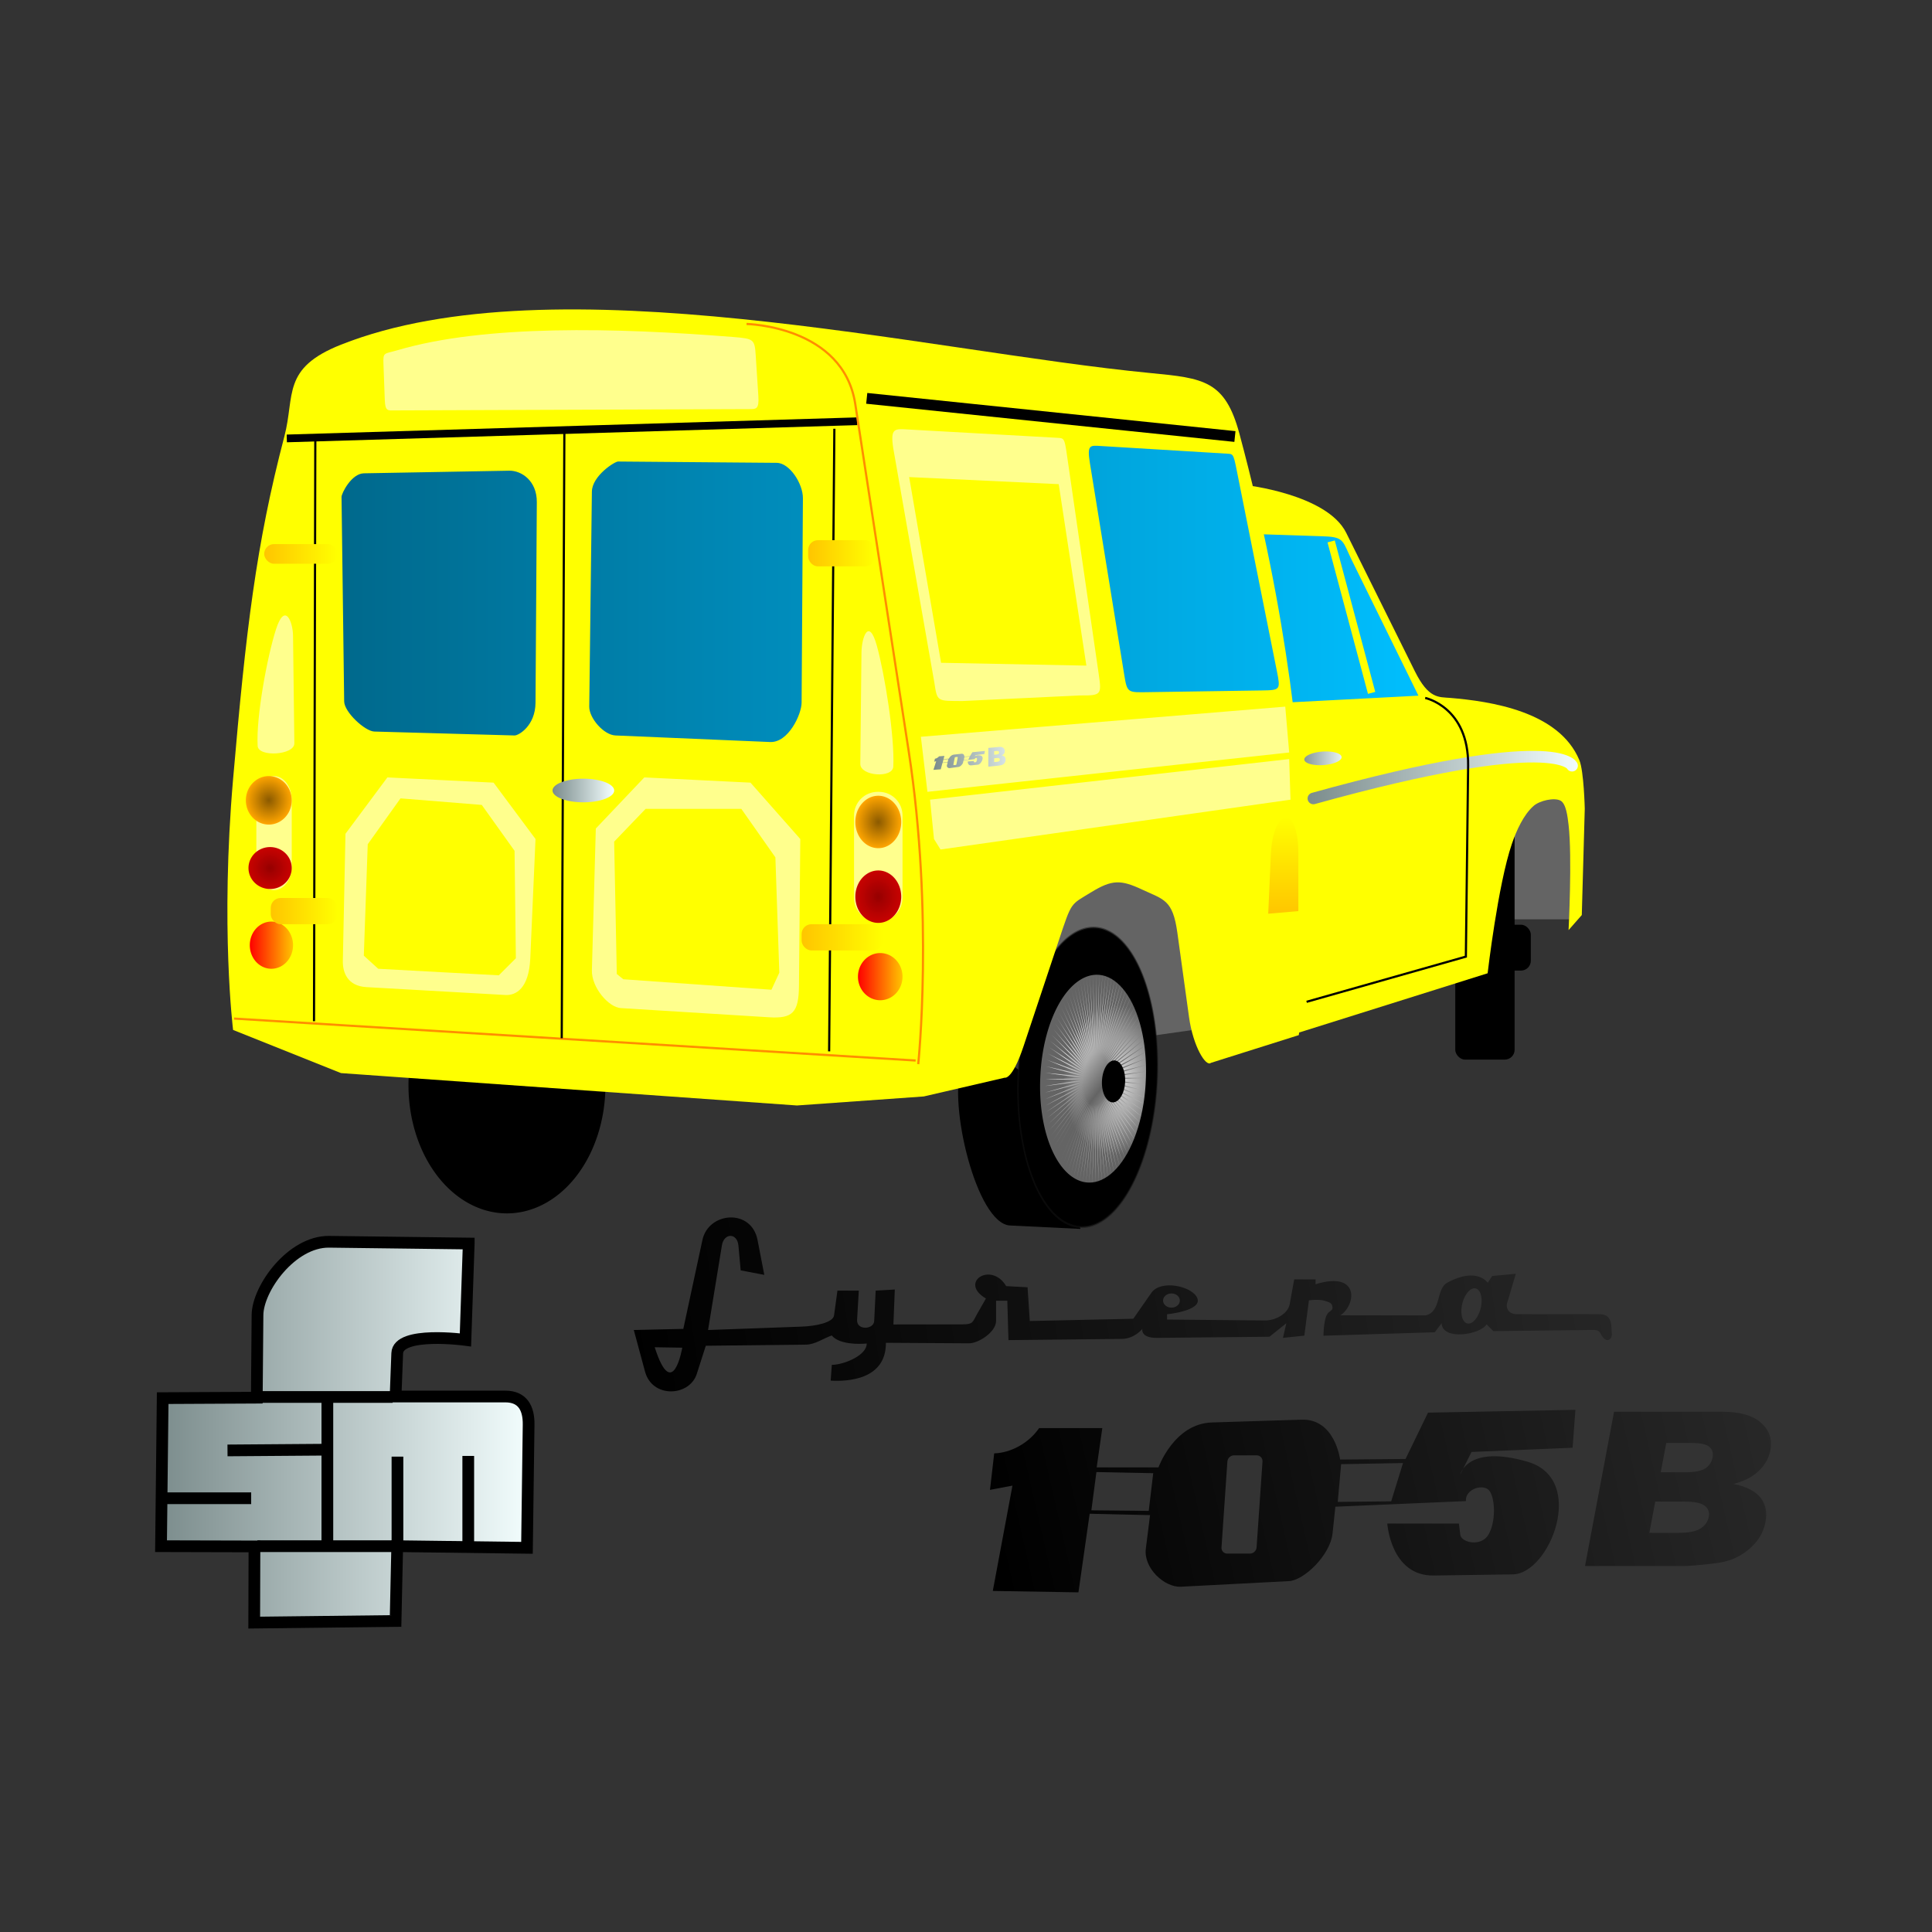 <svg:svg xmlns:dc="http://purl.org/dc/elements/1.1/" xmlns:ns1="http://www.w3.org/1999/xlink" xmlns:ns3="http://creativecommons.org/ns#" xmlns:rdf="http://www.w3.org/1999/02/22-rdf-syntax-ns#" xmlns:svg="http://www.w3.org/2000/svg" height="886.597" id="svg2" version="1.0" viewBox="-71.208 -141.993 886.597 886.597" width="886.597">
  <svg:rect x="-71.208" y="-141.993" width="886.597" height="886.597" fill="#333333" stroke="none"/>
  <svg:defs id="defs4">
    <svg:linearGradient id="linearGradient5731">
      <svg:stop id="stop5733" offset="0" stop-color="#f00" />
      <svg:stop id="stop5735" offset="1" stop-color="#ffc300" stop-opacity=".992" />
    </svg:linearGradient>
    <svg:linearGradient id="linearGradient4747">
      <svg:stop id="stop4749" offset="0" />
      <svg:stop id="stop4751" offset="1" stop-opacity="0" />
    </svg:linearGradient>
    <svg:linearGradient id="linearGradient13754">
      <svg:stop id="stop13756" offset="0" stop-color="#e6e6e6" />
      <svg:stop id="stop13758" offset="1" stop-color="#646464" />
    </svg:linearGradient>
    <svg:linearGradient id="linearGradient8459">
      <svg:stop id="stop8461" offset="0" stop-color="#960000" />
      <svg:stop id="stop8463" offset="1" stop-color="#c80000" stop-opacity=".99" />
    </svg:linearGradient>
    <svg:linearGradient id="linearGradient4910">
      <svg:stop id="stop4912" offset="0" stop-color="#7a8b8b" />
      <svg:stop id="stop4914" offset="1" stop-color="#f4ffff" />
    </svg:linearGradient>
    <svg:linearGradient id="linearGradient3114">
      <svg:stop id="stop3116" offset="0" stop-color="#ffc500" />
      <svg:stop id="stop3118" offset="1" stop-color="#ff0" />
    </svg:linearGradient>
    <svg:linearGradient id="linearGradient2223">
      <svg:stop id="stop2225" offset="0" stop-color="#8b5a00" />
      <svg:stop id="stop2227" offset="1" stop-color="#ffa500" />
    </svg:linearGradient>
    <svg:linearGradient gradientUnits="userSpaceOnUse" id="linearGradient4774" x1="157.26" x2="189.62" y1="116.78" y2="116.78" ns1:href="#linearGradient4910" />
    <svg:radialGradient cx="383.42" cy="493.49" gradientTransform="matrix(.967 .03 -.032 1.033 28.514 -27.657)" gradientUnits="userSpaceOnUse" id="radialGradient5062" r="64.703" ns1:href="#linearGradient13754" />
    <svg:radialGradient cx="383.42" cy="493.49" gradientTransform="matrix(.967 .03 -.032 1.033 28.514 -27.657)" gradientUnits="userSpaceOnUse" id="radialGradient5064" r="64.703" spreadMethod="reflect" ns1:href="#linearGradient13754" />
    <svg:linearGradient gradientUnits="userSpaceOnUse" id="linearGradient5603" x1="678.78" x2="678.78" y1="365.65" y2="320.65" ns1:href="#linearGradient3114" />
    <svg:radialGradient cx="213.23" cy="313.12" gradientTransform="matrix(1 0 0 1.057 0 -17.893)" gradientUnits="userSpaceOnUse" id="radialGradient5703" r="10.526" ns1:href="#linearGradient2223" />
    <svg:radialGradient cx="495.33" cy="324.25" gradientTransform="matrix(1 0 0 1.143 0 -46.322)" gradientUnits="userSpaceOnUse" id="radialGradient5705" r="10.526" ns1:href="#linearGradient2223" />
    <svg:radialGradient cx="213.83" cy="345.91" gradientTransform="matrix(1 0 0 .788 0 73.374)" gradientUnits="userSpaceOnUse" id="radialGradient5713" r="9.925" ns1:href="#linearGradient8459" />
    <svg:radialGradient cx="495.33" cy="324.25" gradientTransform="matrix(1 0 0 1.143 0 -46.322)" gradientUnits="userSpaceOnUse" id="radialGradient5715" r="10.526" ns1:href="#linearGradient8459" />
    <svg:linearGradient gradientUnits="userSpaceOnUse" id="linearGradient5727" x1="483.6" x2="504.05" y1="394.03" y2="394.03" ns1:href="#linearGradient5731" />
    <svg:linearGradient gradientUnits="userSpaceOnUse" id="linearGradient5729" x1="204.51" x2="224.36" y1="379.59" y2="379.59" ns1:href="#linearGradient5731" />
    <svg:linearGradient gradientUnits="userSpaceOnUse" id="linearGradient5745" x1="343.45" x2="371.72" y1="308.61" y2="308.61" ns1:href="#linearGradient4910" />
    <svg:linearGradient gradientUnits="userSpaceOnUse" id="linearGradient5755" x1="211.12" x2="244.81" y1="200.04" y2="200.04" ns1:href="#linearGradient3114" />
    <svg:linearGradient gradientTransform="matrix(.927 0 0 1 35.74 0)" gradientUnits="userSpaceOnUse" id="linearGradient5765" x1="458.34" x2="491.42" y1="199.74" y2="199.74" ns1:href="#linearGradient3114" />
    <svg:linearGradient gradientUnits="userSpaceOnUse" id="linearGradient5775" x1="457.74" x2="495.03" y1="375.98" y2="375.98" ns1:href="#linearGradient3114" />
    <svg:linearGradient gradientUnits="userSpaceOnUse" id="linearGradient5785" x1="214.13" x2="244.81" y1="363.95" y2="363.95" ns1:href="#linearGradient3114" />
    <svg:linearGradient gradientTransform="translate(99.703 20.232)" gradientUnits="userSpaceOnUse" id="linearGradient5797" x1="281.03" x2="875.47" y1="554.69" y2="465.68" ns1:href="#linearGradient4747" />
    <svg:linearGradient gradientTransform="matrix(.085 -.007 -.01 .081 475.88 249.78)" gradientUnits="userSpaceOnUse" id="linearGradient5813" x1="580.06" x2="1067.3" y1="663.77" y2="547.61" ns1:href="#linearGradient4910" />
    <svg:linearGradient gradientTransform="translate(-29.056 12.804)" gradientUnits="userSpaceOnUse" id="linearGradient5822" x1="580.06" x2="1029.7" y1="663.77" y2="561.06" ns1:href="#linearGradient4747" />
    <svg:linearGradient gradientUnits="userSpaceOnUse" id="linearGradient5872" x1="685.96" x2="708.03" y1="293.08" y2="293.08" ns1:href="#linearGradient4910" />
    <svg:linearGradient gradientUnits="userSpaceOnUse" id="linearGradient5884" x1="688.38" x2="816.03" y1="303.31" y2="303.31" ns1:href="#linearGradient4910" />
    <svg:linearGradient gradientUnits="userSpaceOnUse" id="linearGradient5915" x1="241.42" x2="745.32" y1="217.91" y2="217.91">
      <svg:stop id="stop3124" offset="0" stop-color="#00688b" />
      <svg:stop id="stop3126" offset="1" stop-color="#00bfff" />
    </svg:linearGradient>
  </svg:defs>
  <svg:g id="layer1" transform="translate(-161.09 -87.838)">
    <svg:path d="m241.42 154.77l345.43-12.38 68.09 6.19 13.62 38.38 34.67 1.24 42.09 82.95-236.47 22.29-267.43-4.96v-133.71z" fill="url(#linearGradient5915)" fill-rule="evenodd" id="path5899" />
    <svg:path d="m541.04 432.1l29.71-86.67 234-39.61 8.66 7.43v54.47h-49.52l-117.62 49.52-105.23 14.86z" fill="#646464" fill-rule="evenodd" id="path5890" />
    <svg:g fill-rule="evenodd" id="g5895">
      <svg:rect height="107.71" id="rect5886" ry="4.511" width="27.238" x="757.7" y="324.39" />
      <svg:rect height="21.047" id="rect5888" ry="4.511" width="12.381" x="779.99" y="370.2" />
    </svg:g>
    <svg:g fill-rule="evenodd" id="g5055" transform="matrix(.803 .039 -.05 1.032 -87.73 74.943)">
      <svg:path d="m822.63 388.76c-19.22 0-38.86-53.08-32.01-69.52 6.23-14.96 38.4 3.11 38.4 3.11l33.85 66.41h-40.24z" id="path13779" />
      <svg:path d="m501.2 496.09a87.165 129.71 0 1 1 -174.33 0 87.165 129.71 0 1 1 174.33 0z" id="path13769" stroke="#141414" stroke-linecap="round" stroke-opacity=".498" stroke-width="1.772" transform="matrix(-.455 0 0 .513 1051.2 66.878)" />
      <svg:path d="m474.22 493.49a63.817 91.835 0 1 1 -127.63 0 63.817 91.835 0 1 1 127.63 0z" fill="url(#radialGradient5062)" id="path13771" transform="matrix(-.472 0 0 .499 1059.6 75.582)" />
      <svg:path d="m700.11 144.18l-57.29-43.4 53.46 48.04-54.45-46.91 50.33 51.3-51.39-50.24 47.01 54.36-48.14-53.36 43.5 57.2-44.69-56.28 39.83 59.82-41.07-58.97 35.99 62.2-37.29-61.43 32.02 64.34-33.36-63.66 27.91 66.23-29.29-65.63 23.7 67.85-25.11-67.34 19.39 69.2-20.84-68.78 15.01 70.28-16.48-69.95 10.57 71.09-12.05-70.85 6.08 71.61-7.58-71.47 1.57 71.85-3.07-71.8-2.95 71.81 1.44-71.86-7.44 71.48 5.95-71.62-11.92 70.88 10.43-71.11-16.35 69.98 14.88-70.31-20.71 68.82 19.27-69.24-24.99 67.39 23.57-67.89-29.17 65.68 27.79-66.28-33.24 63.72 31.9-64.4-37.18 61.5 35.88-62.27-40.96 59.05 39.72-59.89-44.59 56.36 43.4-57.28-48.04 53.45 46.91-54.45-51.3 50.33 50.23-51.39-54.36 47.01 53.37-48.14-57.21 43.51 56.28-44.696-59.82 39.826 58.97-41.07-62.2 35.99 61.44-37.284-64.35 32.014 63.66-33.354-66.22 27.914 65.62-29.294-67.84 23.694 67.33-25.11-69.2 19.39 68.78-20.834-70.28 15.004 69.95-16.472-71.08 10.562 70.85-12.048-71.61 6.08 71.46-7.578-71.85 1.572 71.8-3.076-71.8-2.942 71.85 1.438-71.48-7.445 71.62 5.947-70.87-11.919 71.1 10.433-69.98-16.346 70.31 14.877-68.82-20.708 69.24 19.263-67.38-24.988 67.89 23.572-65.68-29.17 66.27 27.789-63.72-33.237 64.41 31.895-61.51-37.172 62.27 35.876-59.05-40.96 59.9 39.715-56.37-44.588 57.29 43.399-53.46-48.04 54.45 46.91-50.33-51.301 51.39 50.236-47.01-54.36 48.14 53.364-43.5-57.204 44.69 56.281-39.83-59.823 41.07 58.976-35.99-62.206 37.29 61.439-32.02-64.343 33.36 63.658-27.91-66.226 29.29 65.628-23.7-67.849 25.11 67.338-19.39-69.203 20.84 68.781-15.01-70.283 16.48 69.954-10.57-71.087 12.05 70.85-6.08-71.61 7.58 71.467-1.57-71.85 3.07 71.801 2.95-71.807-1.44 71.853 7.44-71.481-5.95 71.622 11.92-70.873-10.43 71.107 16.35-69.985-14.88 70.311 20.71-68.819-19.26 69.238 24.98-67.384-23.57 67.892 29.17-65.682-27.79 66.278 33.24-63.72-31.9 64.402 37.18-61.508-35.88 62.273 40.96-59.052-39.71 59.897 44.58-56.364-43.4 57.285 48.04-53.453-46.91 54.447 51.3-50.332-50.23 51.395 54.36-47.011-53.36 48.138 57.2-43.504-56.28 44.692 59.82-39.827-58.97 41.071 62.2-35.992-61.44 37.286 64.35-32.015-63.66 33.355 66.22-27.911-65.62 29.292 67.84-23.699-67.33 25.114 69.2-19.391-68.78 20.835 70.28-15.007-69.95 16.475 71.08-10.565-70.85 12.051 71.61-6.08-71.46 7.578 71.85-1.572-71.8 3.076 71.8 2.942-71.85-1.438 71.48 7.445-71.62-5.947 70.87 11.922-71.1-10.436 69.98 16.346-70.31-14.877 68.82 20.707-69.24-19.262 67.38 24.992-67.89-23.576 65.68 29.166-66.27-27.784 63.72 33.234-64.41-31.893 61.51 37.173-62.27-35.877 59.05 40.957-59.9-39.712 56.37 44.592z" fill="url(#radialGradient5064)" id="path4947" transform="matrix(-.302 0 0 .488 1056 280.05)" />
      <svg:path d="m399.51 495.05a14.009 18.678 0 1 1 -28.02 0 14.009 18.678 0 1 1 28.02 0z" id="path13773" transform="matrix(-.472 0 0 .499 1059.6 75.582)" />
    </svg:g>
    <svg:path d="m429.78 528.82l-1.03-11.36c-0.55-5.99-6.64-5.88-7.58-0.12l-6.36 38.85 42.85-1.55c6.81-0.25 14.53-1.9 14.97-5.17l1.55-11.35h9.81l-0.79 13.42c-0.29 4.92 7.66 4.49 7.85 0.52l0.68-13.94 8.78-0.52-0.64 16.04 31.62-0.04c5.11 0 4.72-1.15 6.71-4.64l4.13-7.23c-12.7-7.42 2.44-17.22 9.29-5.68l9.81 0.52 1.04 15.49 47.49-1.04 8.26-11.87c4.41-6.34 19.17-3.03 21.17 2.58 2.03 5.68-13.94 7.23-13.94 7.23v2.43l45 0.42c4.53 0.05 10.45-2.95 11.28-7.5l2.06-11.36h9.81v2.23c20.38-6.29 18.64 9.53 11.36 14.29h39.24c7.22-1.83 4.58-12.1 9.81-14.97 13.68-7.5 18.59 0 18.59 0l2.06-3.1 10.84-1.03-4.13 13.94s-0.71 4.62 4.85 4.62l37.57-0.02c6.44 0 5.38 5.9 5.75 8.75s-2.61 5.23-5.07 0.29c-1.01-2.02-2.26-1.81-5.92-1.76l-43.37 0.51-3.1-3.1c-2.93 4.77-20.29 7.56-20.65-0.51 0 0-3.17 4.13-3.1 4.13l-51.11 1.59s0-4.82 1.03-8.3c1.03-3.49 3.23-2.71 3.1-4.65s-0.92-2.27-3.62-3.1c-2.7-0.82-7.18-0.2-7.18-0.2l-2.11 16.21-9.81 1.03 1.55-6.71-7.74 6.19-51.63 0.52c-7.7 0.08-6.72-4.13-6.72-4.13s-3.5 4.54-9.44 4.6l-51.99 0.56-0.52-18.07h-5.16v9.3c0 5.02-8.09 10.26-12.38 10.23l-38.18-0.23c0.12 16.92-17.55 17.83-25.34 17.36l0.52-7.23c5.93-0.11 16.2-4.56 16-9.81-3.37 0.35-12.66 0.5-16.03-3.69-3.95 1.4-7.68 4.16-11.85 4.21l-45.95 0.51-4.13 12.91c-3.33 10.41-20.4 11.34-23.75-1.03l-5.16-19.1 22.72-0.52 8.77-40.79c2.8-12.99 22.48-14.58 25.3 0l3.1 16.01-10.84-2.07zm-39.45 35.28c4.21 0.07 8.43 0.14 12.64 0.2 0 0-4.34 25.68-12.64-0.2zm240.99-21.43c0 1.8-1.73 3.26-3.85 3.26-2.13 0-3.86-1.46-3.86-3.26s1.73-3.26 3.86-3.26c2.12 0 3.85 1.46 3.85 3.26zm138.27 2.47c-0.76 4.47-3.38 8.1-5.83 8.1s-3.82-3.63-3.06-8.1 3.37-8.1 5.83-8.1c2.45 0 3.82 3.63 3.06 8.1z" fill="url(#linearGradient5797)" fill-rule="evenodd" id="path2462" />
    <svg:g fill="url(#linearGradient4774)" fill-rule="evenodd" id="g3451" stroke="#000" stroke-width="1px" transform="matrix(5.379 0 0 5.379 -684.81 -25.052)">
      <svg:path d="m184.01 100.68l-0.28 8.22s-5.75-0.78-5.82 1.14l-0.14 3.69h9.36c1.48 0 2.01 1 1.99 2.41l-0.14 10.5-11.07-0.14-0.14 6.38-12.06 0.14 0.02-6.5-7.97-0.02 0.14-12.63 8.03-0.04 0.06-7.05c0.02-2.28 2.91-6.28 6.1-6.25l11.92 0.15z" id="path3433" />
      <svg:path d="m171.95 113.54v12.96" id="path3437" />
      <svg:path d="m166.1 113.77h11.42" id="path3439" />
      <svg:path d="m165.98 126.5h11.83" id="path3441" />
      <svg:path d="m177.93 118.86v7.64" id="path3443" />
      <svg:path d="m183.97 118.8v7.7" id="path3445" />
      <svg:path d="m163.43 118.33l8.05-0.06" id="path3447" />
      <svg:path d="m158.23 122.41h7.22" id="path3449" />
    </svg:g>
    <svg:path d="m546.12 612.8c7.65-0.25 15.81-4.64 20.62-11.6h28.99l-2.58 18.04h28.35s7.17-20.08 24.48-20.62l41.23-1.29c15.32-0.47 17.65 18.3 17.65 18.3l30.03-0.26 10.31-21.26 67.64-1.29-1.29 17.4-46.38 1.93-5.16 10.31s3.22-13.91 30.93-5.8c27.33 8 10.1 51.44-6.83 51.67l-36.34 0.52c-19.66 0.27-21.26-23.84-21.26-23.84h32.86l0.64 5.15c0.45 3.59 9.51 5.64 12.89 0 3.38-5.63 3.22-16.1 0.64-19.97-2.57-3.86-11.43-1.13-10.95 4.51l-59.91 2.58-1.29 12.24c-1.06 10-13.13 21.55-19.97 21.9l-49.61 2.58c-7.52 0.39-17.22-8.52-16.11-17.4l1.94-15.46-27.71-0.64-5.15 36.08-39.3-0.65 9.02-48.32-10.31 1.94 1.93-16.75zm110.08 0.9h10.37c1.59 0 2.78 1.27 2.67 2.86l-2.71 39.37c-0.1 1.59-1.47 2.86-3.06 2.86h-10.37c-1.59 0-2.78-1.27-2.67-2.86l2.7-39.37c0.11-1.59 1.48-2.86 3.07-2.86zm-63.17 7.67l26.07 0.52-2.06 17.3-26.33-0.26 2.32-17.56zm112.29-3.61l28.4-0.52-5.42 17.56-24.53 0.26 1.55-17.3zm125.26-24.07h49.45c8.24 0 14.24 1.69 18 5.07 3.8 3.38 5.22 7.57 4.29 12.56-0.79 4.18-3.04 7.77-6.76 10.76-2.47 2-5.84 3.58-10.1 4.74 5.91 1.22 10.02 3.33 12.34 6.32 2.36 2.96 3.11 6.7 2.26 11.2-0.69 3.67-2.34 6.97-4.95 9.9s-5.87 5.25-9.77 6.95c-2.41 1.07-5.9 1.84-10.46 2.32-6.07 0.65-10.08 0.97-12.02 0.97h-45.61l13.33-70.79m21.42 27.77h11.49c4.12 0 7.09-0.58 8.9-1.74 1.86-1.19 3-2.9 3.41-5.12 0.39-2.06-0.12-3.67-1.54-4.83-1.37-1.16-4.06-1.74-8.07-1.74h-11.66l-2.53 13.43m-5.23 27.81h13.47c4.55 0 7.88-0.66 9.99-1.98 2.12-1.35 3.4-3.16 3.82-5.41 0.39-2.09-0.22-3.77-1.85-5.02-1.59-1.29-4.69-1.93-9.32-1.93h-13.41l-2.7 14.34" fill="url(#linearGradient5822)" fill-rule="evenodd" id="path1566" />
    <svg:path d="m367.71 443.86a45.19 58.808 0 1 1 -90.38 0 45.19 58.808 0 1 1 90.38 0z" fill-rule="evenodd" id="path5855" />
    <svg:g fill="#ff0" fill-rule="evenodd" id="g5919">
      <svg:path d="m661.13 168.39l19.81 105.24 4.95 146.09 86.67-27.24s4.72-40.72 11.14-59.43c2.15-6.25 5.35-13.28 9.9-17.33 2.88-2.56 9.61-3.97 12.39-2.47 2.58 1.39 3.26 7.27 3.71 11.14 1.72 14.7 0 48.28 0 48.28l6.07-6.91 1.36-48.8s-0.39-17.28-2.48-22.29c-9.4-22.53-41.07-27.02-59.31-28.56-5.24-0.44-9.87 0.5-16.21-12.29l-31.47-63.46c-8.83-17.81-46.53-21.97-46.53-21.97zm36.64 23.6c9.09 0.31 8.22 2.29 12.44 10.89l30.59 62.21-59.62 3.11-13.99-77.24 30.58 1.03z" id="path5857" />
      <svg:path d="m220.38 146.11c4.95-18.89-1.33-31.28 26-42.1 97.98-38.802 268.47 3.13 371.57 13.04 24.28 2.34 34.14 3.41 40.7 27.82 44.76 166.35 27.24 276 27.24 276l-40.34 12.73c-2.23 1.98-8.13-7.4-10.02-20.99l-5.35-38.7c-2.11-15.26-6.19-15.17-16.1-19.81-9.9-4.64-13.92-4.64-23.52 1.24-9.59 5.88-8.76 4.01-14.86 22.28l-16.09 48.29c-5.27 15.81-8.67 14.49-8.67 14.49l-37.14 8.61-58.19 4.14-209.23-14.86-49.53-19.81s-5.88-47.05 0-115.14 10.5-107.57 23.53-157.23zm374.93 4.43c-5.22-0.32-6.66-0.79-5.26 7.88l15.76 97.17c1.36 8.36 1.54 8.03 11.38 7.88l51.84-0.78c8.38-0.13 8.53-0.28 6.82-8.85l-17.51-87.54c-2.45-12.23-2.12-12.07-5.25-12.26l-57.78-3.5zm-338.47 12.51l66.76-1.2c5.53-0.1 12.7 4.59 12.63 14.44l-0.6 92.02c-0.07 10.63-7.78 15.09-9.62 15.04l-64.36-1.8c-4.25-0.12-13.77-8.87-13.83-13.84l-1.21-93.83c-0.02-1.59 4.52-10.72 10.23-10.83zm116.69-5.41l72.78 0.6c5.98 0.05 12.07 9.63 12.03 16.24l-0.6 93.83c-0.04 5.36-6.06 18.4-14.44 18.05l-70.98-3.01c-5.43-0.23-12.09-8.01-12.03-13.23l1.21-98.65c0.09-7.22 10.44-13.84 12.03-13.83z" id="path5574" />
    </svg:g>
    <svg:path d="m221.49 147.04l261.76-7.88" fill="none" id="path5576" stroke="#000" stroke-width="3.543" />
    <svg:path d="m487.63 128.65l168.96 17.51" fill="none" id="path5578" stroke="#000" stroke-width="4.961" />
    <svg:path d="m671.87 365.15l13.83-1.2v-26.46c0-22.84-11.67-20.88-12.63 0.6l-1.2 27.06z" fill="url(#linearGradient5603)" fill-rule="evenodd" id="path5595" />
    <svg:path d="m432.47 94.511s44.38 0.849 49.9 36.769l24.52 159.33c11.56 75.19 4.37 143.58 4.37 143.58m-313.97-20.92l312.78 19.25" fill="none" id="path5580" stroke="#ff8d00" stroke-width="1px" />
    <svg:path d="m348.87 143.8l-1.21 278.5" fill="none" id="path5607" stroke="#000" stroke-width="1px" />
    <svg:path d="m472.77 142.6l-2.4 285.71" fill="none" id="path5609" stroke="#000" stroke-width="1px" />
    <svg:path d="m234.58 146.21l-0.6 268.27" fill="none" id="path5611" stroke="#000" stroke-width="1px" />
    <svg:path d="m271.27 134.18c-3.33 0.01-4.61 0.62-4.81-4.81l-0.6-16.24c-0.22-5.91 0.13-4.71 6.62-6.62 39.88-11.741 99.86-10.329 153.98-6.01 9.32 0.75 9.75 1.09 10.22 8.42l1.21 18.64c0.4 6.2-1.05 6.01-4.21 6.02l-162.41 0.6zm241.2 149.77l3.01 25.27 166.01-18.05-1.8-21.05-167.22 13.83zm169.02 10.23l0.6 18.64-160.6 22.86-3-4.81-1.81-18.05 164.81-18.64zm-174.83-151.24c-6.17-0.35-8.3-0.8-6.87 8.57l18.85 107.47c1.37 9.04 1.19 8.48 12.9 8.57l53.76-2.56c9.97 0.08 10.16-0.29 8.81-9.62l-13.82-95.28c-1.93-13.31-1.55-13.14-5.26-13.34l-68.37-3.81zm-143.36 183.12l22.26-23.46 48.72 2.4 22.85 25.87-0.6 67.37c-0.11 12.36-2.96 15.11-13.83 14.43l-67.97-4.21c-5.43-0.33-13.46-9.34-13.23-17.44l1.8-64.96zm-95.64-23.46l48.73 2.4 19.24 25.87-2.4 54.73c-0.62 13.98-6.66 17.12-11.43 16.85l-63.76-3.61c-8.83-0.5-10.93-6.92-10.83-12.03l1.21-58.35 19.24-25.86zm-51.12-67.97c4.06-12.63 7.74-3.63 7.82 3.01l0.6 49.32c0.06 5.43-16.54 6.47-16.84 1.2-0.76-13.23 4.36-40.9 8.42-53.53zm275.71 7.47c-3.65-13.1-6.96-3.77-7.03 3.12l-0.54 51.17c-0.06 5.64 14.87 6.71 15.14 1.25 0.68-13.72-3.92-42.43-7.57-55.54zm-276.61 59.9c4.49 0 8.12 4.84 8.12 10.87v30.59c0 6.02-3.63 10.87-8.12 10.87-4.5 0-8.12-4.85-8.12-10.87v-30.59c0-6.03 3.62-10.87 8.12-10.87zm277.02 7.22h0.52c6.02 0 10.87 4.84 10.87 10.86v37.81c0 6.03-4.85 10.87-10.87 10.87h-0.52c-6.02 0-10.86-4.84-10.86-10.87v-37.81c0-6.02 4.84-10.86 10.86-10.86z" fill="#ffff8d" fill-rule="evenodd" id="path5625" />
    <svg:path d="m521.74 250l66.68 1.3-12.69-83.27-68.63-3.25 14.64 85.22zm-150.02 82.07l14.44-15.04h43.91l15.64 22.26 1.8 52.93-3.61 7.82-67.97-4.81-3-2.41-1.21-60.75zm-98.04-19.85l37.29 3.01 15.04 21.05 0.6 49.32-7.82 7.82-55.34-3-6.61-6.02 1.8-51.13 15.04-21.05z" fill="#ff0" fill-rule="evenodd" id="path5586" />
    <svg:path d="m223.76 313.12a10.526 11.128 0 1 1 -21.06 0 10.526 11.128 0 1 1 21.06 0z" fill="url(#radialGradient5703)" fill-rule="evenodd" id="path5671" />
    <svg:path d="m223.76 345.91a9.925 7.819 0 1 1 -19.85 0 9.925 7.819 0 1 1 19.85 0z" fill="url(#radialGradient5713)" fill-rule="evenodd" id="path5673" transform="matrix(1 0 0 1.231 0 -81.629)" />
    <svg:path d="m224.36 379.59a9.925 10.827 0 1 1 -19.85 0 9.925 10.827 0 1 1 19.85 0z" fill="url(#linearGradient5729)" fill-rule="evenodd" id="path5675" />
    <svg:path d="m504.05 394.03a10.225 10.827 0 1 1 -20.45 0 10.225 10.827 0 1 1 20.45 0z" fill="url(#linearGradient5727)" fill-rule="evenodd" id="path5681" />
    <svg:path d="m505.86 324.25a10.526 12.03 0 1 1 -21.06 0 10.526 12.03 0 1 1 21.06 0z" fill="url(#radialGradient5705)" fill-rule="evenodd" id="path5683" transform="translate(-2.406 -1.203)" />
    <svg:path d="m505.86 324.25a10.526 12.03 0 1 1 -21.06 0 10.526 12.03 0 1 1 21.06 0z" fill="url(#radialGradient5715)" fill-rule="evenodd" id="path5685" transform="translate(-2.406 33.082)" />
    <svg:path d="m371.72 308.61a14.135 5.413 0 1 1 -28.27 0 14.135 5.413 0 1 1 28.27 0z" fill="url(#linearGradient5745)" fill-rule="evenodd" id="path5737" />
    <svg:rect fill="url(#linearGradient5755)" fill-rule="evenodd" height="9.022" id="rect5747" ry="4.511" width="33.684" x="211.12" y="195.53" />
    <svg:rect fill="url(#linearGradient5765)" fill-rule="evenodd" height="12.03" id="rect5757" ry="4.511" width="30.676" x="460.74" y="193.73" />
    <svg:rect fill="url(#linearGradient5775)" fill-rule="evenodd" height="12.03" id="rect5767" ry="4.511" width="37.293" x="457.74" y="369.97" />
    <svg:rect fill="url(#linearGradient5785)" fill-rule="evenodd" height="12.03" id="rect5777" ry="4.511" width="30.676" x="214.13" y="357.94" />
    <svg:path d="m518.93 294.02c0.66-0.07 1.4-0.49 1.88-1.09l2.47-0.21-0.4 1.48 2.42-0.21s0.81-1.67 2.29-1.85l3.54-0.4c1.31-0.15 1.32 1.35 1.32 1.35l2.56-0.24 1.09-1.8 5.79-0.6-0.29 1.42-3.97 0.49-0.55 0.87s0.42-1.14 2.7-0.69c2.25 0.45 0.35 4.08-1.1 4.22l-3.11 0.31c-1.68 0.17-1.57-1.77-1.57-1.77l2.8-0.24 0.01 0.41c0 0.29 0.75 0.39 1.1-0.09 0.34-0.48 0.43-1.33 0.25-1.62s-0.96-0.01-0.98 0.44l-5.14 0.65-0.23 1c-0.19 0.81-1.34 1.84-1.92 1.92l-4.26 0.57c-0.65 0.08-1.39-0.56-1.2-1.29l0.32-1.26-2.36 0.15-0.8 2.95-3.35 0.24 1.26-3.97-0.9 0.23 0.33-1.37zm9.38-0.73l0.89-0.08c0.13-0.01 0.22 0.08 0.2 0.21l-0.63 3.2c-0.02 0.13-0.15 0.24-0.29 0.26l-0.88 0.07c-0.14 0.01-0.23-0.08-0.2-0.21l0.62-3.2c0.03-0.13 0.16-0.24 0.29-0.25zm-5.46 1.08l2.22-0.15-0.35 1.41-2.25 0.18 0.38-1.44zm9.61-1.11l2.43-0.25-0.64 1.45-2.09 0.2 0.3-1.4zm10.97-4.19l4.97-0.46c0.83-0.08 1.46 0.06 1.9 0.43 0.45 0.37 0.67 0.86 0.67 1.46 0 0.51-0.16 0.96-0.47 1.35-0.21 0.27-0.52 0.49-0.93 0.66 0.62 0.09 1.07 0.31 1.36 0.64 0.29 0.34 0.44 0.78 0.44 1.32 0 0.45-0.1 0.86-0.31 1.23-0.21 0.38-0.49 0.69-0.85 0.93-0.22 0.15-0.56 0.27-1.01 0.37-0.59 0.14-0.99 0.21-1.19 0.23l-4.58 0.43v-8.59m2.68 3.12l1.15-0.11c0.42-0.04 0.7-0.14 0.86-0.29 0.17-0.16 0.25-0.38 0.25-0.64 0-0.25-0.08-0.44-0.25-0.57-0.16-0.12-0.44-0.17-0.84-0.13l-1.17 0.11v1.63m0 3.37l1.35-0.12c0.46-0.05 0.78-0.16 0.97-0.33 0.19-0.19 0.28-0.41 0.28-0.69 0-0.25-0.09-0.44-0.28-0.58-0.18-0.14-0.51-0.19-0.97-0.14l-1.35 0.12v1.74" fill="url(#linearGradient5813)" fill-rule="evenodd" id="path5802" />
    <svg:path d="m705.55 293.08a8.554 3.11 0 1 1 -17.11 0 8.554 3.11 0 1 1 17.11 0z" fill="url(#linearGradient5872)" fill-rule="evenodd" id="path5864" transform="matrix(1 -.061 0 1 0 43.279)" />
    <svg:path d="m811.3 297.23s-6.74-16.07-118.71 15.03" fill="none" id="path5874" stroke="url(#linearGradient5884)" stroke-linecap="round" stroke-width="5.315" />
    <svg:path d="m743.91 266.13s20.02 4.19 19.7 31.1l-1.04 87.61-73.09 20.74" fill="none" id="path5876" stroke="#000" stroke-width="1px" />
    <svg:path d="m700.75 194.3l18.57 69.51" fill="none" id="path5917" stroke="#ff0" stroke-width="3.456" />
  </svg:g>
</svg:svg>